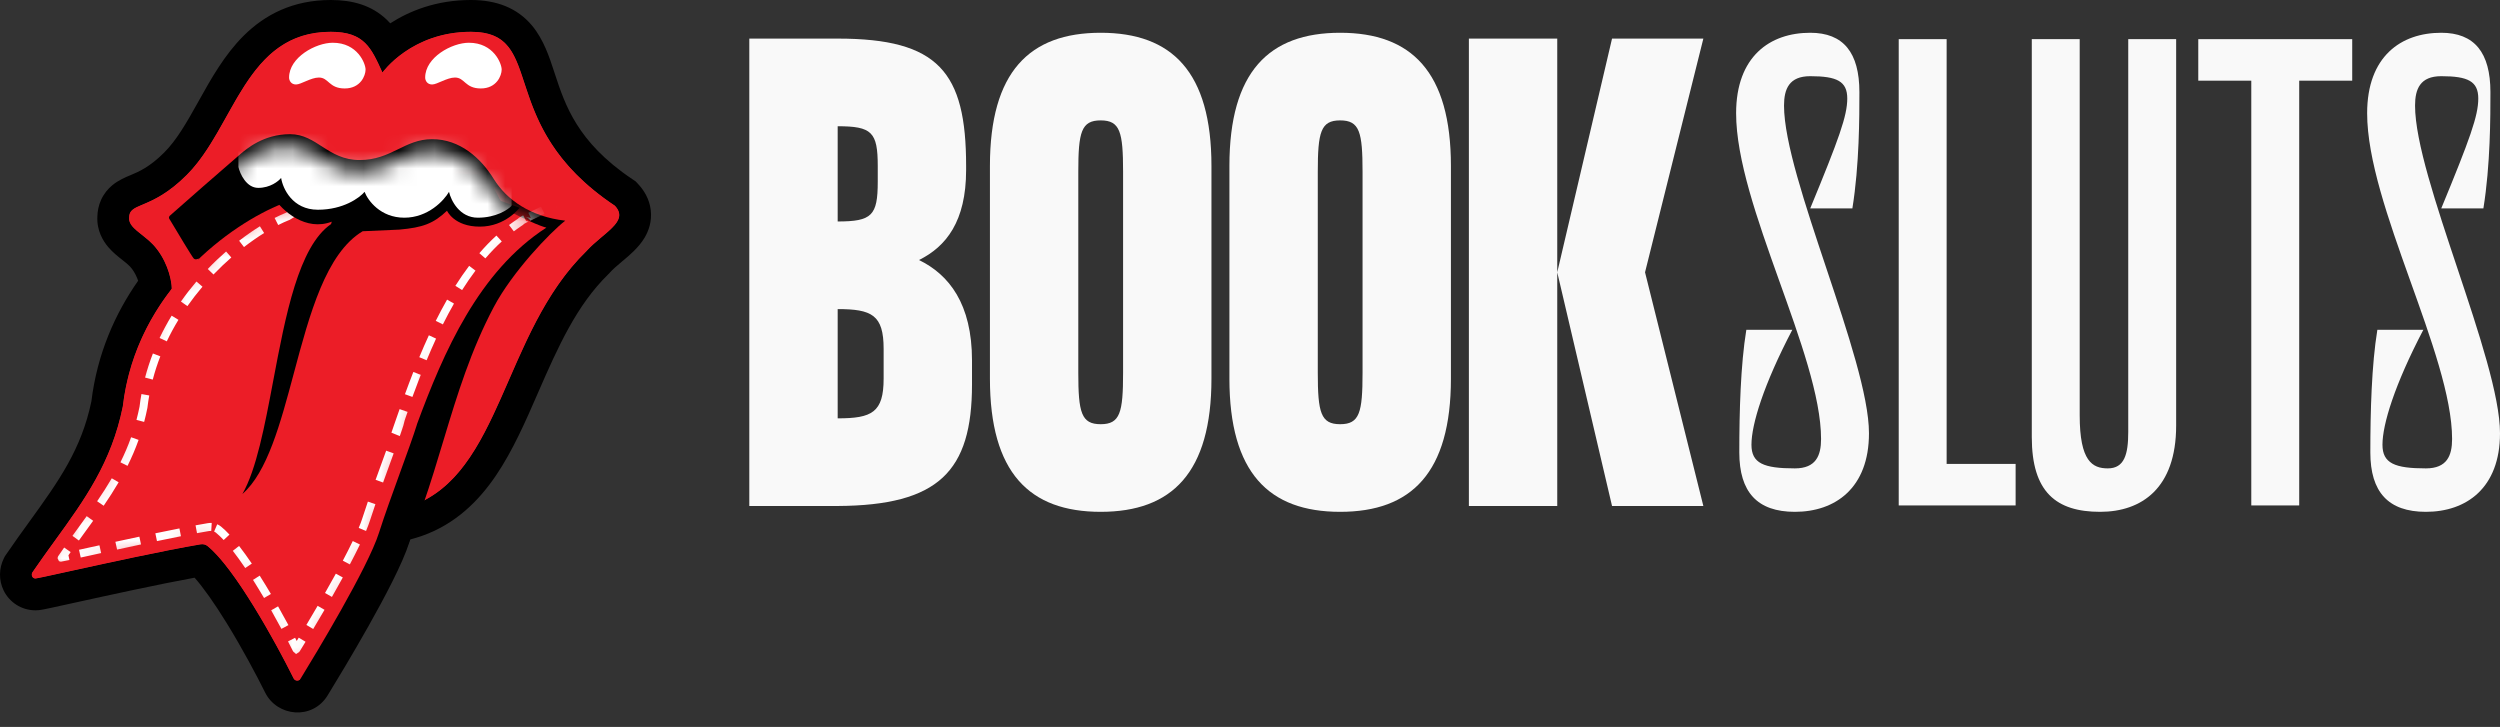 <svg width="141" height="41" viewBox="0 0 141 41" fill="none" xmlns="http://www.w3.org/2000/svg">
<rect x="0" y="0" width="141" height="41" fill="#333333" stroke="none"/>
<path fill-rule="evenodd" clip-rule="evenodd" d="M10.533 9.867C9.458 10.943 8.606 11.302 8.044 11.538C7.552 11.745 7.284 11.859 7.284 12.277C7.25 12.65 7.592 12.92 7.999 13.242L7.999 13.242C8.205 13.405 8.429 13.581 8.628 13.791C9.308 14.506 9.664 15.551 9.691 16.282C8.324 18.037 7.237 20.248 6.926 22.925C6.286 26.087 4.769 28.183 3.116 30.465C2.689 31.054 2.253 31.656 1.821 32.291C1.747 32.441 1.823 32.628 2.003 32.628C2.06 32.628 2.756 32.475 3.773 32.251C5.842 31.796 9.243 31.049 11.311 30.701C11.451 30.678 11.593 30.707 11.704 30.797C13.223 32.017 15.536 36.194 16.559 38.26C16.638 38.419 16.857 38.433 16.95 38.282C17.774 36.939 20.749 32.024 21.375 30.049C21.485 29.702 21.615 29.315 21.757 28.907C22.273 28.806 22.758 28.683 23.195 28.535C26.041 27.534 27.316 24.61 28.706 21.423L28.706 21.423C29.805 18.901 30.977 16.214 33.056 14.184C33.331 13.875 33.654 13.604 33.953 13.354C34.687 12.738 35.278 12.242 34.681 11.605C31.056 9.187 30.206 6.598 29.578 4.687C29.013 2.965 28.628 1.794 26.557 1.794C23.195 1.794 21.57 4.092 21.57 4.092L21.545 4.036C20.925 2.671 20.527 1.794 18.657 1.794C15.44 1.794 14.109 4.177 12.772 6.571C12.106 7.765 11.438 8.962 10.533 9.867Z" fill="#EC1D27"/>
<path fill-rule="evenodd" clip-rule="evenodd" d="M3.035 30.577C3.062 30.54 3.089 30.502 3.116 30.465C4.769 28.183 6.286 26.087 6.926 22.925C7.237 20.248 8.323 18.037 9.691 16.282C9.664 15.551 9.308 14.506 8.628 13.791C8.429 13.581 8.205 13.405 7.999 13.242C7.591 12.92 7.25 12.65 7.283 12.277C7.283 11.859 7.552 11.745 8.044 11.538C8.606 11.302 9.458 10.943 10.533 9.867C11.438 8.962 12.106 7.765 12.772 6.571C14.109 4.177 15.44 1.794 18.657 1.794C19.631 1.794 20.205 2.032 20.62 2.453C21.002 2.84 21.248 3.382 21.545 4.036L21.57 4.092C21.57 4.092 21.597 4.054 21.652 3.987C21.652 3.987 21.652 3.987 21.652 3.987C21.822 3.779 22.258 3.294 22.966 2.833C23.79 2.297 24.983 1.794 26.557 1.794C28.628 1.794 29.013 2.965 29.578 4.687C30.206 6.598 31.056 9.187 34.681 11.605C35.278 12.242 34.687 12.738 33.953 13.354C33.654 13.604 33.331 13.875 33.056 14.184C30.977 16.214 29.805 18.901 28.706 21.423L28.706 21.423C27.316 24.61 26.041 27.534 23.195 28.535C22.758 28.683 22.273 28.806 21.756 28.907C21.615 29.315 21.485 29.702 21.375 30.049C20.897 31.557 19.051 34.777 17.837 36.814C17.809 36.86 17.782 36.906 17.756 36.951C17.517 37.35 17.306 37.698 17.139 37.973C17.067 38.09 17.004 38.194 16.95 38.282C16.857 38.433 16.637 38.419 16.559 38.26C16.509 38.16 16.457 38.055 16.401 37.945C16.238 37.623 16.051 37.263 15.846 36.88C15.824 36.839 15.802 36.798 15.78 36.757C14.616 34.596 12.91 31.765 11.704 30.797C11.593 30.707 11.451 30.678 11.31 30.701C9.345 31.032 6.174 31.724 4.088 32.182C3.98 32.206 3.875 32.229 3.773 32.251C3.708 32.266 3.644 32.28 3.581 32.293C3.059 32.408 2.635 32.501 2.358 32.56C2.318 32.568 2.282 32.575 2.249 32.582C2.107 32.612 2.021 32.628 2.002 32.628C1.823 32.628 1.747 32.441 1.821 32.291C1.882 32.203 1.942 32.115 2.002 32.027C2.243 31.679 2.483 31.341 2.723 31.009C2.827 30.864 2.931 30.72 3.035 30.577ZM10.975 32.582C11.453 33.117 12.093 34.018 12.791 35.152C13.653 36.552 14.46 38.063 14.953 39.057L16.559 38.26L14.953 39.057C15.626 40.417 17.612 40.632 18.478 39.221C18.895 38.541 19.858 36.955 20.799 35.283C21.704 33.674 22.704 31.788 23.084 30.591C23.101 30.538 23.118 30.483 23.136 30.427C23.351 30.369 23.563 30.305 23.769 30.235L23.779 30.231L23.79 30.228C25.689 29.559 26.997 28.26 27.982 26.804C28.923 25.412 29.645 23.756 30.313 22.224L30.349 22.14L30.349 22.14C30.353 22.132 30.357 22.123 30.36 22.115C31.48 19.547 32.527 17.207 34.308 15.467L34.352 15.425L34.392 15.38C34.568 15.183 34.79 14.993 35.105 14.728L33.953 13.354L35.105 14.728C35.126 14.711 35.149 14.691 35.174 14.671C35.471 14.424 36.031 13.958 36.361 13.396C36.579 13.026 36.778 12.493 36.703 11.851C36.628 11.216 36.315 10.726 35.989 10.378L35.847 10.227L35.675 10.112C34.067 9.039 33.13 7.969 32.525 7.003C31.908 6.019 31.595 5.083 31.281 4.127C31.267 4.083 31.252 4.038 31.237 3.992C30.994 3.247 30.66 2.223 30.006 1.442C29.159 0.431 27.982 0 26.557 0C24.59 0 23.072 0.63 22.011 1.315C21.945 1.242 21.876 1.17 21.803 1.102C20.96 0.301 19.893 0 18.657 0C16.524 0 14.946 0.821 13.747 2.011C12.663 3.086 11.891 4.47 11.261 5.599C11.243 5.632 11.225 5.664 11.207 5.696C10.513 6.939 9.961 7.902 9.265 8.598C8.438 9.426 7.832 9.681 7.371 9.875C7.364 9.878 7.356 9.882 7.349 9.885C7.336 9.89 7.321 9.896 7.303 9.903C7.117 9.98 6.683 10.159 6.336 10.446C6.1 10.642 5.864 10.912 5.7 11.275C5.553 11.601 5.5 11.921 5.492 12.201C5.447 13.008 5.82 13.603 6.114 13.946C6.365 14.239 6.679 14.486 6.851 14.621C6.864 14.631 6.877 14.641 6.888 14.65L6.888 14.65C6.89 14.652 6.892 14.653 6.894 14.655C7.11 14.826 7.232 14.926 7.329 15.028L8.628 13.791L7.329 15.028C7.483 15.19 7.63 15.424 7.741 15.699C7.759 15.746 7.776 15.791 7.791 15.835C6.497 17.68 5.482 19.948 5.154 22.638C4.593 25.337 3.312 27.136 1.664 29.412L1.657 29.422C1.235 30.005 0.786 30.625 0.339 31.283L0.271 31.382L0.218 31.489C-0.057 32.04 -0.084 32.715 0.208 33.309C0.53 33.962 1.203 34.422 2.002 34.422C2.136 34.422 2.247 34.406 2.264 34.403L2.266 34.403C2.303 34.398 2.337 34.392 2.361 34.388C2.409 34.38 2.462 34.37 2.511 34.36C2.614 34.339 2.748 34.311 2.904 34.278C3.216 34.21 3.647 34.116 4.151 34.005L4.157 34.004C6.039 33.59 8.946 32.952 10.975 32.582Z" fill="black"/>
<path d="M10.533 9.867C8.516 11.885 7.284 11.38 7.284 12.277C7.233 12.839 8.035 13.168 8.628 13.791C9.336 14.536 9.693 15.638 9.693 16.37C9.693 17.689 9.139 19.743 8.657 21.531L8.628 21.64L11.261 29.152C11.261 29.152 19.217 29.881 23.195 28.535C28.294 26.741 28.35 18.781 33.056 14.184C34.008 13.118 35.521 12.502 34.681 11.605C27.789 7.008 30.927 1.794 26.557 1.794C23.195 1.794 21.57 4.092 21.57 4.092C20.936 2.695 20.552 1.794 18.657 1.794C13.835 1.794 13.251 7.147 10.533 9.867Z" fill="#EC1D27"/>
<path d="M17.985 4.373C17.536 4.373 16.976 4.765 16.696 4.765C16.416 4.765 16.304 4.541 16.304 4.373C16.304 3.235 17.808 2.411 18.769 2.411C20.169 2.411 20.618 3.588 20.618 3.924C20.618 4.261 20.338 4.989 19.441 4.989C18.545 4.989 18.545 4.373 17.985 4.373Z" fill="white"/>
<path d="M25.66 4.373C25.212 4.373 24.652 4.765 24.372 4.765C24.091 4.765 23.98 4.541 23.98 4.373C23.98 3.235 25.484 2.411 26.445 2.411C27.845 2.411 28.294 3.588 28.294 3.924C28.294 4.261 28.013 4.989 27.117 4.989C26.221 4.989 26.221 4.373 25.66 4.373Z" fill="white"/>
<path d="M10.141 25.844L11.206 14.576C11.149 14.613 11.015 14.666 10.925 14.576C10.836 14.486 9.992 13.081 9.581 12.39C9.543 12.352 9.491 12.255 9.581 12.165C9.693 12.053 13.223 8.97 13.559 8.69C13.895 8.409 14.847 7.568 16.36 7.568C17.873 7.568 18.489 9.026 20.282 9.026C22.075 9.026 22.803 7.849 24.372 7.849C25.941 7.849 27.117 8.914 27.845 10.091C28.574 11.268 29.918 12.222 31.879 12.446C31.02 13.118 28.898 15.331 27.845 17.323C25.268 22.2 24.824 27.168 22.243 32.404C20.785 35.36 18.464 37.501 17.484 38.548L17.032 39.131L15.632 28.143L10.141 25.844Z" fill="black"/>
<path fill-rule="evenodd" clip-rule="evenodd" d="M23.513 23.938L23.517 23.938C23.321 24.571 22.957 25.573 22.566 26.647C22.139 27.824 21.679 29.088 21.375 30.049C20.749 32.024 17.774 36.939 16.95 38.282C16.857 38.433 16.638 38.419 16.559 38.26C15.536 36.194 13.223 32.017 11.704 30.797C11.593 30.708 11.451 30.678 11.311 30.701C9.243 31.049 5.842 31.797 3.773 32.251C2.756 32.475 2.06 32.628 2.003 32.628C1.823 32.628 1.747 32.441 1.821 32.291C2.253 31.656 2.689 31.054 3.116 30.465C4.769 28.183 6.286 26.087 6.926 22.925C7.689 16.366 13.104 12.603 15.912 11.493L21.794 10.315C22.784 10.129 25.291 10.046 27.397 11.212C29.504 12.378 30.553 12.782 30.815 12.838C27.005 15.3 25.023 19.843 23.513 23.938Z" fill="#EC1D27"/>
<mask id="mask0" mask-type="alpha" maskUnits="userSpaceOnUse" x="1" y="10" width="30" height="29">
<path fill-rule="evenodd" clip-rule="evenodd" d="M23.513 23.938L23.517 23.938C23.321 24.571 22.957 25.573 22.566 26.647C22.139 27.824 21.679 29.088 21.375 30.049C20.749 32.024 17.774 36.939 16.95 38.282C16.857 38.433 16.638 38.419 16.559 38.26C15.536 36.194 13.223 32.017 11.704 30.797C11.593 30.708 11.451 30.678 11.311 30.701C9.243 31.049 5.842 31.797 3.773 32.251C2.756 32.475 2.06 32.628 2.003 32.628C1.823 32.628 1.747 32.441 1.821 32.291C2.253 31.656 2.689 31.054 3.116 30.465C4.769 28.183 6.286 26.087 6.926 22.925C7.689 16.366 13.104 12.603 15.912 11.493L21.794 10.315C22.784 10.129 25.291 10.046 27.397 11.212C29.504 12.378 30.553 12.782 30.815 12.838C27.005 15.3 25.023 19.843 23.513 23.938Z" fill="#EC1D27"/>
</mask>
<g mask="url(#mask0)">
<path fill-rule="evenodd" clip-rule="evenodd" d="M22.741 23.852L22.793 23.862C22.616 24.432 22.289 25.333 21.938 26.299C21.553 27.358 21.14 28.494 20.866 29.359C20.308 31.119 17.678 35.472 16.907 36.73C16.814 36.881 16.593 36.867 16.515 36.709C15.589 34.845 13.54 31.153 12.182 30.046C12.072 29.956 11.93 29.926 11.789 29.95C9.927 30.264 6.885 30.933 5.031 31.341C4.116 31.542 3.49 31.679 3.438 31.679C3.277 31.679 3.208 31.511 3.275 31.377C3.664 30.805 4.056 30.264 4.439 29.734C5.93 27.676 7.298 25.787 7.871 22.932C8.584 16.953 13.611 12.995 16.136 11.997L22.075 8.409C27.832 4.208 30.799 6.631 32.726 8.204C33.139 8.542 33.505 8.84 33.84 9.026C35.31 9.84 31.761 11.551 30.206 12.301C29.756 12.518 29.473 12.655 29.526 12.666C26.031 14.924 24.158 19.762 22.741 23.852Z" fill="#EC1D27"/>
<path fill-rule="evenodd" clip-rule="evenodd" d="M22.989 23.231C22.965 23.298 22.942 23.365 22.918 23.432C22.911 23.452 22.904 23.473 22.897 23.493C22.884 23.529 22.872 23.566 22.859 23.602C22.784 23.815 22.802 23.833 22.748 24.003C22.731 24.057 22.712 24.114 22.692 24.174C22.68 24.212 22.666 24.251 22.653 24.291C22.62 24.388 22.585 24.491 22.548 24.597L22.076 24.403C22.106 24.317 22.134 24.234 22.161 24.155L22.149 24.19L22.317 23.705C22.389 23.497 22.463 23.286 22.538 23.074L22.989 23.231ZM22.202 25.571L21.78 25.418C21.695 25.653 21.607 25.897 21.516 26.146C21.407 26.447 21.295 26.755 21.184 27.062L21.606 27.214C21.716 26.908 21.828 26.6 21.938 26.299C22.028 26.05 22.117 25.806 22.202 25.571ZM21.173 28.436L20.749 28.29C20.635 28.621 20.529 28.936 20.438 29.224C20.389 29.38 20.32 29.564 20.232 29.774L20.645 29.947C20.736 29.73 20.811 29.532 20.866 29.359C20.955 29.077 21.059 28.765 21.173 28.436ZM20.3 30.71L19.896 30.515C19.73 30.861 19.54 31.235 19.335 31.622L19.732 31.832C19.938 31.441 20.131 31.062 20.3 30.71ZM19.335 32.569L18.942 32.354C18.742 32.718 18.536 33.085 18.331 33.444L18.721 33.667C18.927 33.306 19.134 32.936 19.335 32.569ZM18.303 34.393L17.915 34.168C17.692 34.552 17.476 34.917 17.28 35.246L17.665 35.476C17.862 35.145 18.078 34.779 18.303 34.393ZM17.233 36.195L16.849 35.963C16.81 36.029 16.772 36.091 16.735 36.151C16.705 36.091 16.674 36.031 16.643 35.97L16.244 36.175C16.342 36.365 16.433 36.544 16.515 36.709C16.538 36.755 16.573 36.789 16.613 36.81L16.696 36.888L16.696 36.888L16.696 36.888C16.697 36.888 16.697 36.888 16.697 36.887C16.698 36.887 16.698 36.887 16.698 36.887L16.799 36.821C16.841 36.805 16.88 36.775 16.907 36.73C16.994 36.588 17.104 36.407 17.233 36.195ZM16.698 36.885C16.697 36.886 16.697 36.886 16.697 36.887L16.697 36.886L16.698 36.885ZM15.872 35.468L16.267 35.256C16.086 34.919 15.89 34.562 15.683 34.198L15.294 34.42C15.498 34.781 15.693 35.134 15.872 35.468ZM14.893 33.729L15.279 33.5C15.074 33.153 14.862 32.804 14.647 32.466L14.269 32.706C14.48 33.04 14.69 33.384 14.893 33.729ZM13.831 32.038L14.203 31.787C13.962 31.431 13.72 31.095 13.484 30.791L13.13 31.067C13.36 31.361 13.595 31.689 13.831 32.038ZM12.615 30.457L12.943 30.152C12.783 29.98 12.623 29.826 12.466 29.698C12.4 29.644 12.328 29.601 12.252 29.569L12.076 29.981C12.114 29.997 12.149 30.019 12.182 30.046C12.32 30.158 12.465 30.297 12.615 30.457ZM11.914 29.943L11.941 29.495C11.865 29.491 11.789 29.495 11.715 29.508C11.5 29.544 11.27 29.585 11.029 29.629L11.111 30.07C11.35 30.026 11.577 29.986 11.789 29.95C11.831 29.943 11.873 29.941 11.914 29.943ZM10.206 30.243L10.12 29.803C9.683 29.889 9.225 29.982 8.762 30.078L8.853 30.517C9.315 30.421 9.771 30.329 10.206 30.243ZM7.953 30.706L7.86 30.268C7.399 30.366 6.943 30.464 6.508 30.558L6.604 30.996C7.037 30.902 7.493 30.804 7.953 30.706ZM5.704 31.193L5.608 30.755C5.371 30.807 5.146 30.856 4.936 30.902L4.934 30.903L4.934 30.903C4.765 30.94 4.605 30.975 4.457 31.007L4.553 31.445C4.701 31.413 4.861 31.378 5.031 31.341C5.241 31.294 5.467 31.245 5.704 31.193ZM3.917 31.584L3.86 31.317C3.902 31.257 3.943 31.197 3.985 31.137L3.619 30.88C3.504 31.043 3.389 31.209 3.275 31.377C3.256 31.416 3.248 31.457 3.25 31.497L3.322 31.642C3.352 31.665 3.391 31.679 3.438 31.679C3.464 31.679 3.636 31.644 3.917 31.584ZM4.086 30.223L4.449 30.485C4.567 30.322 4.685 30.159 4.802 29.997L4.803 29.996C4.954 29.788 5.105 29.579 5.254 29.372L4.889 29.11C4.741 29.317 4.591 29.525 4.439 29.734C4.322 29.896 4.204 30.059 4.086 30.223ZM5.478 28.271L5.848 28.524C6.142 28.094 6.425 27.656 6.691 27.201L6.304 26.975C6.045 27.418 5.768 27.847 5.478 28.271ZM6.792 26.074L7.193 26.274C7.424 25.811 7.633 25.326 7.817 24.81L7.394 24.66C7.218 25.157 7.015 25.625 6.792 26.074ZM23.26 22.387L22.839 22.234C22.991 21.818 23.148 21.398 23.313 20.978L23.73 21.141C23.567 21.558 23.411 21.974 23.26 22.387ZM24.062 20.318L23.648 20.146C23.82 19.732 24 19.318 24.188 18.91L24.595 19.097C24.409 19.5 24.232 19.908 24.062 20.318ZM24.978 18.296L24.577 18.096C24.78 17.69 24.992 17.29 25.215 16.898L25.605 17.121C25.386 17.504 25.177 17.897 24.978 18.296ZM26.062 16.36C26.302 15.981 26.553 15.614 26.818 15.264L26.46 14.994C26.187 15.355 25.929 15.732 25.683 16.12L26.062 16.36ZM27.375 14.573L27.036 14.28C27.339 13.928 27.66 13.595 27.998 13.286L28.3 13.617C27.976 13.913 27.668 14.233 27.375 14.573ZM31.378 11.722L31.173 11.323C31.493 11.159 31.823 10.982 32.139 10.799L32.363 11.187C32.04 11.375 31.702 11.555 31.378 11.722ZM32.999 10.795C33.353 10.56 33.66 10.323 33.873 10.096L33.547 9.789C33.368 9.979 33.094 10.194 32.752 10.421L32.999 10.795ZM34.186 9.441L33.741 9.499C33.742 9.507 33.745 9.511 33.745 9.511C33.745 9.511 33.743 9.509 33.74 9.505C33.729 9.491 33.697 9.459 33.623 9.418C33.491 9.345 33.36 9.26 33.231 9.168L33.49 8.802C33.61 8.888 33.727 8.963 33.84 9.026C34.058 9.147 34.166 9.287 34.186 9.441ZM33.049 8.466L32.769 8.816C32.663 8.731 32.554 8.642 32.443 8.552L32.442 8.551C32.267 8.409 32.088 8.262 31.899 8.114L32.175 7.761C32.368 7.912 32.551 8.061 32.726 8.204C32.837 8.295 32.944 8.383 33.049 8.466ZM31.414 7.206L31.166 7.58C30.806 7.34 30.42 7.12 30 6.943L30.175 6.53C30.626 6.72 31.037 6.955 31.414 7.206ZM29.282 6.232L29.175 6.668C28.777 6.569 28.348 6.513 27.884 6.515L27.881 6.067C28.384 6.064 28.849 6.125 29.282 6.232ZM26.944 6.143L27.012 6.586C26.609 6.648 26.18 6.753 25.722 6.912L25.575 6.488C26.057 6.321 26.513 6.209 26.944 6.143ZM24.701 6.838L24.887 7.247C24.503 7.421 24.101 7.631 23.68 7.881L23.451 7.496C23.885 7.238 24.302 7.02 24.701 6.838ZM20.689 9.246L19.501 9.964L19.733 10.348L20.92 9.63L20.689 9.246ZM18.709 10.442L18.941 10.826L17.753 11.544L17.521 11.16L18.709 10.442ZM14.659 12.762L14.896 13.142C14.533 13.368 14.151 13.633 13.761 13.934L13.487 13.579C13.889 13.269 14.283 12.996 14.659 12.762ZM12.751 14.184C12.405 14.487 12.058 14.816 11.718 15.171L12.041 15.482C12.372 15.137 12.709 14.817 13.046 14.522L12.751 14.184ZM11.079 15.878L11.42 16.169C11.126 16.515 10.841 16.88 10.57 17.265L10.204 17.008C10.483 16.61 10.776 16.234 11.079 15.878ZM9.681 17.804L10.064 18.038C9.827 18.426 9.607 18.832 9.406 19.253L9.001 19.061C9.209 18.625 9.437 18.205 9.681 17.804ZM8.624 19.936L9.042 20.098C8.877 20.521 8.734 20.958 8.616 21.409L8.182 21.295C8.305 20.827 8.454 20.373 8.624 19.936ZM7.697 23.681L8.13 23.796C8.197 23.545 8.257 23.286 8.31 23.02L8.314 23.003L8.316 22.985C8.343 22.755 8.377 22.528 8.418 22.304L7.977 22.224C7.935 22.457 7.899 22.693 7.871 22.932C7.819 23.189 7.761 23.439 7.697 23.681ZM15.488 12.292L15.691 12.692C15.909 12.58 16.114 12.488 16.3 12.414L16.335 12.4L16.961 12.022L16.73 11.638L16.136 11.997C15.934 12.077 15.717 12.175 15.488 12.292ZM21.481 8.768L21.712 9.152L22.323 8.783L22.338 8.772C22.531 8.631 22.719 8.499 22.905 8.374L22.654 8.002C22.464 8.13 22.271 8.266 22.075 8.409L21.481 8.768ZM30.709 12.057L30.512 11.654C30.331 11.743 30.162 11.824 30.011 11.897C29.935 11.934 29.864 11.968 29.798 12L29.941 12.296L29.62 12.227C29.641 12.232 29.817 12.27 29.912 12.443C29.938 12.431 29.965 12.418 29.993 12.404C30.037 12.383 30.083 12.36 30.132 12.337C30.156 12.325 30.18 12.313 30.206 12.301C30.357 12.228 30.527 12.146 30.709 12.057ZM29.805 12.496L29.673 12.468L29.508 12.144C29.436 12.18 29.364 12.218 29.311 12.253L29.309 12.254C29.295 12.263 29.246 12.294 29.2 12.344C29.033 12.454 28.87 12.57 28.71 12.691L28.981 13.048C29.038 13.005 29.095 12.963 29.153 12.921C29.213 12.877 29.275 12.834 29.336 12.792C29.399 12.749 29.462 12.707 29.526 12.666C29.52 12.665 29.518 12.662 29.521 12.658C29.522 12.655 29.525 12.651 29.53 12.647C29.553 12.627 29.616 12.592 29.711 12.543C29.711 12.543 29.711 12.543 29.711 12.543C29.74 12.529 29.771 12.513 29.805 12.496Z" fill="white"/>
</g>
<path fill-rule="evenodd" clip-rule="evenodd" d="M20.454 13.042L22.523 12.95C23.847 12.832 24.446 12.611 25.212 11.885C25.212 11.885 25.604 12.782 27.061 12.782C28.517 12.782 29.302 11.717 29.302 11.717L28.237 11.324L27.453 9.867L15.127 9.25L14.903 11.324L15.407 11.1C15.923 11.914 17.256 13.062 18.713 12.502C18.695 12.551 18.681 12.596 18.671 12.638C16.842 13.895 16.106 17.791 15.411 21.469C14.929 24.024 14.466 26.475 13.67 27.862C15.079 26.634 15.815 23.884 16.573 21.049C17.462 17.726 18.381 14.285 20.454 13.042Z" fill="black"/>
<mask id="mask1" mask-type="alpha" maskUnits="userSpaceOnUse" x="9" y="8" width="23" height="25">
<path d="M11.093 15.249L15.743 12.278L9.468 32.348L22.971 29.825C23.307 28.778 24.035 26.427 24.259 25.396C24.54 24.107 26.276 19.846 27.733 17.435C28.898 15.507 30.908 13.679 31.767 13.006C29.806 12.782 28.462 11.941 27.733 10.764C27.005 9.587 25.828 8.522 24.259 8.522C22.691 8.522 21.962 9.699 20.169 9.699C18.377 9.699 17.76 8.241 16.248 8.241C14.735 8.241 13.783 9.082 13.446 9.362C13.11 9.643 9.58 12.726 9.468 12.838C9.379 12.928 9.431 13.025 9.468 13.062C9.879 13.754 10.723 15.159 10.813 15.249C10.903 15.339 11.037 15.286 11.093 15.249Z" fill="black"/>
</mask>
<g mask="url(#mask1)">
<path d="M13.446 9.419V7.961V7.12H28.854V11.605C28.648 11.829 27.98 12.278 26.949 12.278C25.918 12.278 25.436 11.306 25.324 10.82C25.044 11.306 24.147 12.278 22.803 12.278C21.458 12.278 20.748 11.306 20.562 10.82C20.282 11.156 19.363 11.829 17.928 11.829C16.494 11.829 15.949 10.633 15.855 10.035C15.706 10.222 15.239 10.596 14.567 10.596C13.895 10.596 13.54 9.811 13.446 9.419Z" fill="white"/>
</g>
<path d="M51.831 14.665C53.359 13.908 54.489 12.491 54.489 9.591V9.36C54.489 4.055 52.927 2.177 47.245 2.177H42.261V28.538H47.245C52.927 28.505 54.821 26.594 54.821 21.684V20.333C54.821 17.137 53.525 15.489 51.831 14.665ZM49.505 9.36V10.25C49.505 12.161 49.172 12.491 47.245 12.491V7.12C49.172 7.12 49.505 7.449 49.505 9.36ZM47.245 23.595V17.433C49.172 17.433 49.837 17.763 49.837 19.674V21.354C49.837 23.266 49.172 23.595 47.245 23.595Z" fill="#F9F9F9"/>
<path d="M62.079 1.848C58.059 1.848 55.832 4.055 55.832 9.36V21.354C55.832 26.66 58.059 28.867 62.079 28.867C66.1 28.867 68.326 26.66 68.326 21.354V9.36C68.326 4.055 66.1 1.848 62.079 1.848ZM63.342 21.025C63.342 23.266 63.176 23.925 62.079 23.925C60.983 23.925 60.816 23.266 60.816 21.025V9.69C60.816 7.449 60.983 6.79 62.079 6.79C63.176 6.79 63.342 7.449 63.342 9.69V21.025Z" fill="#F9F9F9"/>
<path d="M75.585 1.848C71.565 1.848 69.339 4.055 69.339 9.36V21.354C69.339 26.66 71.565 28.867 75.585 28.867C79.606 28.867 81.832 26.66 81.832 21.354V9.36C81.832 4.055 79.606 1.848 75.585 1.848ZM76.848 21.025C76.848 23.266 76.682 23.925 75.585 23.925C74.489 23.925 74.323 23.266 74.323 21.025V9.69C74.323 7.449 74.489 6.79 75.585 6.79C76.682 6.79 76.848 7.449 76.848 9.69V21.025Z" fill="#F9F9F9"/>
<path d="M82.845 2.177V28.538H87.829V2.177H82.845ZM96.069 2.177H90.919L87.829 15.357L90.919 28.538H96.069L92.78 15.357L96.069 2.177Z" fill="#F9F9F9"/>
<path d="M105.41 24.436C105.41 20.257 100.619 10.026 100.619 5.955C100.619 5.018 100.907 4.297 102.096 4.297C103.609 4.297 104.186 4.586 104.186 5.558C104.186 6.531 103.717 7.828 102.096 11.755H104.474C104.87 9.305 104.87 6.567 104.87 5.198C104.87 2.964 103.969 1.848 102.096 1.848C99.826 1.848 97.917 3.181 97.917 6.387C97.917 11.575 102.708 20.005 102.708 24.76C102.708 25.697 102.42 26.417 101.231 26.417C99.466 26.417 98.782 26.129 98.782 25.084C98.782 23.932 99.466 21.698 101.087 18.6H98.493C98.169 20.581 98.097 23.211 98.097 25.517C98.097 27.75 99.106 28.867 101.231 28.867C103.501 28.867 105.41 27.534 105.41 24.436Z" fill="#F9F9F9"/>
<path d="M109.79 2.208H107.088V28.507H113.681V26.165H109.79V2.208Z" fill="#F9F9F9"/>
<path d="M120.033 2.208V24.364C120.033 25.625 119.816 26.417 118.88 26.417C118.015 26.417 117.295 26.021 117.295 23.427V2.208H114.593V24.652C114.593 27.75 115.962 28.867 118.447 28.867C120.789 28.867 122.735 27.534 122.735 24.004V2.208H120.033Z" fill="#F9F9F9"/>
<path d="M123.983 2.208V4.55H126.973V28.507H129.675V4.55H132.665V2.208H123.983Z" fill="#F9F9F9"/>
<path d="M141 24.436C141 20.257 136.209 10.026 136.209 5.955C136.209 5.018 136.497 4.297 137.686 4.297C139.199 4.297 139.775 4.586 139.775 5.558C139.775 6.531 139.307 7.828 137.686 11.755H140.063C140.46 9.305 140.46 6.567 140.46 5.198C140.46 2.964 139.559 1.848 137.686 1.848C135.416 1.848 133.507 3.181 133.507 6.387C133.507 11.575 138.298 20.005 138.298 24.76C138.298 25.697 138.01 26.417 136.821 26.417C135.056 26.417 134.371 26.129 134.371 25.084C134.371 23.932 135.056 21.698 136.677 18.6H134.083C133.759 20.581 133.687 23.211 133.687 25.517C133.687 27.75 134.696 28.867 136.821 28.867C139.091 28.867 141 27.534 141 24.436Z" fill="#F9F9F9"/>
</svg>
